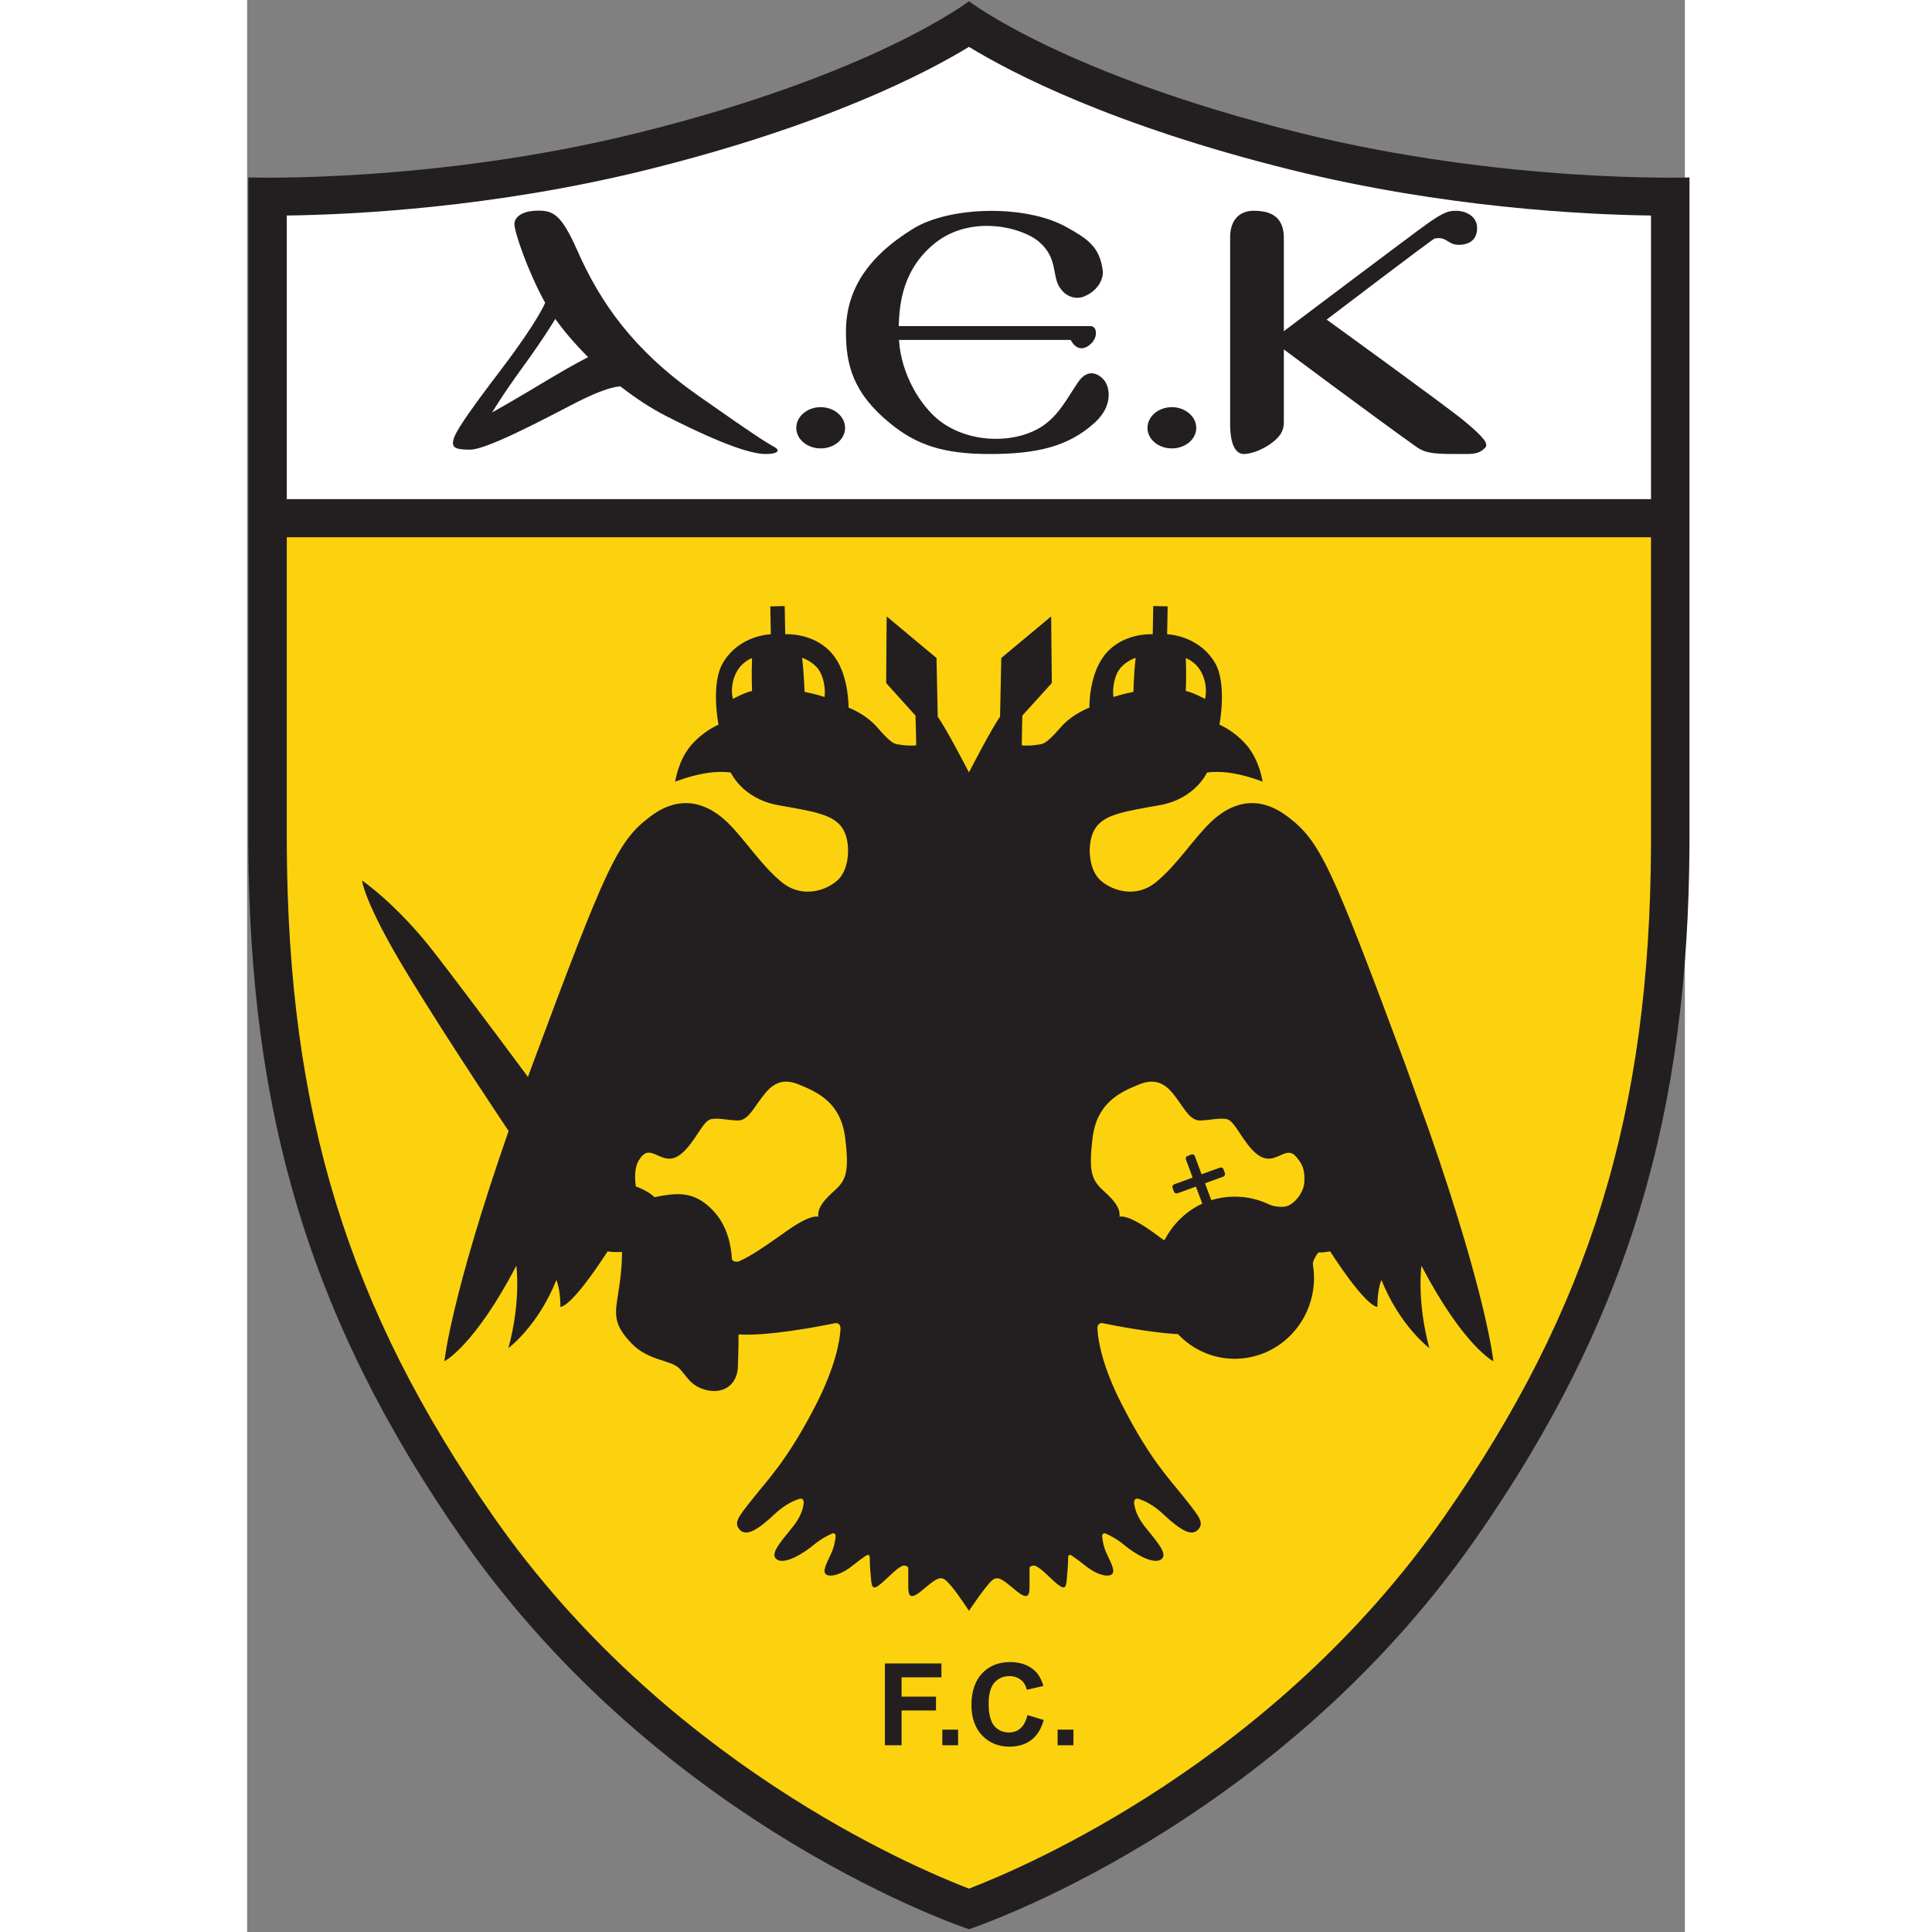 <?xml version="1.0" encoding="UTF-8"?>
<svg xmlns="http://www.w3.org/2000/svg" xmlns:xlink="http://www.w3.org/1999/xlink" width="32px" height="32px" viewBox="0 0 32 43" version="1.1">
<rect x="0" y="0" width="32" height="43" fill="#808080" stroke="none"/>
<g id="surface1">
<path style=" stroke:none;fill-rule:nonzero;fill:rgb(13.725%,12.157%,12.549%);fill-opacity:1;" d="M 27.344 34.246 C 30.797 29.297 32.074 24.688 32.102 18.805 L 32.102 3.949 C 32.102 3.949 27.996 4.086 23.445 2.961 C 18.176 1.656 16.066 0.027 16.066 0.027 C 16.066 0.027 13.953 1.656 8.684 2.961 C 4.133 4.086 0.027 3.949 0.027 3.949 L 0.027 18.805 C 0.055 24.688 1.332 29.297 4.785 34.246 C 9.297 40.715 16.066 42.938 16.066 42.938 C 16.066 42.938 22.832 40.715 27.344 34.246 Z M 27.344 34.246 "/>
<path style=" stroke:none;fill-rule:nonzero;fill:rgb(98.824%,82.353%,5.882%);fill-opacity:1;" d="M 0.914 11.957 L 31.246 11.957 L 31.246 11.98 C 31.246 15.434 31.246 18.805 31.246 18.805 C 31.223 24.777 29.887 29.109 26.641 33.762 C 22.852 39.195 17.336 41.547 16.066 42.035 C 14.797 41.547 9.277 39.195 5.488 33.762 C 2.242 29.109 0.91 24.777 0.883 18.801 C 0.883 18.801 0.883 13.965 0.883 11.957 Z M 0.914 11.957 "/>
<path style=" stroke:none;fill-rule:nonzero;fill:rgb(100%,100%,100%);fill-opacity:1;" d="M 0.883 11.113 C 0.883 8.215 0.883 5.457 0.883 4.797 C 2.355 4.777 5.48 4.625 8.891 3.781 C 12.875 2.793 15.125 1.617 16.066 1.043 C 17.004 1.617 19.254 2.793 23.238 3.781 C 26.648 4.625 29.773 4.777 31.246 4.797 C 31.246 5.457 31.246 8.191 31.246 11.074 L 31.246 11.109 L 0.91 11.109 Z M 0.883 11.113 "/>
<path style=" stroke:none;fill-rule:nonzero;fill:rgb(13.725%,12.157%,12.549%);fill-opacity:1;" d="M 23.719 28.121 C 23.734 28.223 23.746 28.328 23.746 28.438 C 23.746 29.434 22.957 30.242 21.98 30.242 C 21.484 30.242 21.035 30.031 20.715 29.691 L 20.66 29.691 C 20.051 29.648 19.348 29.512 19.059 29.453 C 18.973 29.434 18.918 29.477 18.926 29.582 C 18.941 29.84 19.031 30.41 19.477 31.273 C 20.098 32.492 20.543 32.934 20.863 33.34 C 21.184 33.746 21.309 33.887 21.168 34.043 C 21.023 34.203 20.777 34.062 20.402 33.711 C 20.156 33.477 19.945 33.391 19.836 33.359 C 19.777 33.34 19.734 33.383 19.742 33.457 C 19.754 33.574 19.809 33.766 19.992 33.992 C 20.293 34.363 20.508 34.609 20.332 34.715 C 20.152 34.82 19.742 34.574 19.512 34.379 C 19.367 34.258 19.215 34.18 19.121 34.137 C 19.066 34.109 19.027 34.137 19.031 34.199 C 19.039 34.289 19.062 34.434 19.137 34.59 C 19.262 34.855 19.332 34.996 19.227 35.051 C 19.121 35.102 18.883 35.039 18.621 34.82 C 18.52 34.738 18.426 34.672 18.363 34.629 C 18.305 34.59 18.273 34.602 18.273 34.676 C 18.273 34.746 18.27 34.855 18.254 35.008 C 18.23 35.312 18.242 35.441 17.988 35.219 C 17.797 35.051 17.676 34.91 17.547 34.852 C 17.504 34.832 17.414 34.852 17.414 34.902 C 17.414 34.984 17.414 35.121 17.414 35.246 C 17.414 35.441 17.426 35.656 17.133 35.418 C 16.84 35.18 16.719 35.047 16.574 35.18 C 16.426 35.312 16.066 35.852 16.066 35.852 C 15.918 35.625 15.703 35.312 15.559 35.18 C 15.41 35.047 15.289 35.18 14.996 35.418 C 14.703 35.656 14.715 35.441 14.715 35.246 C 14.715 35.121 14.715 34.984 14.715 34.902 C 14.715 34.852 14.625 34.832 14.582 34.852 C 14.453 34.91 14.332 35.051 14.141 35.219 C 13.887 35.441 13.902 35.312 13.875 35.008 C 13.859 34.855 13.859 34.746 13.859 34.676 C 13.859 34.602 13.824 34.59 13.766 34.629 C 13.703 34.672 13.609 34.738 13.508 34.82 C 13.246 35.039 13.012 35.102 12.902 35.051 C 12.797 34.996 12.867 34.855 12.992 34.59 C 13.066 34.434 13.09 34.289 13.098 34.199 C 13.102 34.137 13.062 34.109 13.008 34.137 C 12.914 34.18 12.762 34.258 12.617 34.379 C 12.387 34.574 11.977 34.82 11.801 34.715 C 11.621 34.609 11.836 34.363 12.137 33.992 C 12.324 33.766 12.375 33.574 12.387 33.457 C 12.395 33.383 12.355 33.34 12.297 33.359 C 12.184 33.391 11.977 33.477 11.727 33.711 C 11.355 34.062 11.105 34.203 10.961 34.043 C 10.82 33.887 10.945 33.746 11.266 33.34 C 11.586 32.934 12.031 32.492 12.656 31.273 C 13.098 30.41 13.191 29.84 13.207 29.582 C 13.211 29.477 13.156 29.434 13.07 29.453 C 12.688 29.531 11.59 29.742 10.938 29.699 C 10.938 29.699 10.938 30.086 10.922 30.43 C 10.91 30.773 10.656 31.023 10.254 30.945 C 9.855 30.863 9.789 30.613 9.602 30.441 C 9.414 30.27 8.934 30.281 8.57 29.914 C 8.211 29.543 8.172 29.332 8.238 28.922 C 8.305 28.512 8.344 28.219 8.344 27.863 C 8.344 27.863 8.305 27.867 8.211 27.867 C 8.117 27.867 8.023 27.852 8.023 27.852 C 7.188 29.141 6.973 29.086 6.973 29.086 C 6.973 28.684 6.883 28.488 6.883 28.488 C 6.477 29.512 5.816 30.004 5.816 30.004 C 6.102 28.945 5.992 28.172 5.992 28.172 C 5.051 29.969 4.391 30.297 4.391 30.297 C 4.391 30.297 4.531 28.871 5.82 25.172 C 5.82 25.172 4.551 23.285 3.57 21.68 C 2.594 20.074 2.559 19.598 2.559 19.598 C 2.559 19.598 3.34 20.125 4.195 21.238 C 5.051 22.348 6.25 23.969 6.25 23.969 C 6.289 23.863 6.328 23.762 6.367 23.652 C 8 19.266 8.246 18.723 8.969 18.176 C 9.688 17.629 10.293 17.922 10.688 18.301 C 11.078 18.68 11.434 19.254 11.898 19.633 C 12.359 20.012 12.914 19.816 13.164 19.57 C 13.41 19.324 13.445 18.73 13.25 18.434 C 13.055 18.133 12.629 18.062 11.828 17.922 C 11.023 17.781 10.766 17.195 10.766 17.195 C 10.766 17.195 10.516 17.152 10.172 17.215 C 9.824 17.277 9.527 17.398 9.527 17.398 C 9.527 17.398 9.59 16.941 9.867 16.605 C 10.145 16.27 10.492 16.129 10.492 16.129 C 10.492 16.129 10.312 15.223 10.59 14.754 C 10.957 14.129 11.656 14.117 11.656 14.117 L 11.645 13.496 L 11.965 13.488 L 11.977 14.117 C 11.977 14.117 12.547 14.074 12.957 14.48 C 13.352 14.871 13.383 15.543 13.387 15.75 C 13.387 15.75 13.758 15.883 14.027 16.191 C 14.375 16.594 14.418 16.555 14.559 16.578 C 14.703 16.605 14.891 16.59 14.891 16.59 C 14.891 16.352 14.875 15.926 14.875 15.926 L 14.223 15.203 L 14.234 13.719 L 15.344 14.645 L 15.371 15.953 C 15.543 16.18 16.066 17.191 16.066 17.191 C 16.066 17.191 16.586 16.18 16.758 15.953 L 16.785 14.645 L 17.895 13.719 L 17.91 15.203 L 17.254 15.926 C 17.254 15.926 17.242 16.352 17.242 16.59 C 17.242 16.59 17.426 16.605 17.57 16.578 C 17.711 16.555 17.754 16.594 18.105 16.191 C 18.371 15.883 18.746 15.75 18.746 15.75 C 18.746 15.543 18.781 14.871 19.172 14.48 C 19.582 14.074 20.156 14.117 20.156 14.117 L 20.168 13.488 L 20.488 13.496 L 20.477 14.117 C 20.477 14.117 21.172 14.129 21.543 14.754 C 21.816 15.223 21.641 16.129 21.641 16.129 C 21.641 16.129 21.988 16.27 22.262 16.605 C 22.539 16.941 22.602 17.398 22.602 17.398 C 22.602 17.398 22.309 17.277 21.961 17.215 C 21.613 17.152 21.363 17.195 21.363 17.195 C 21.363 17.195 21.105 17.781 20.305 17.922 C 19.504 18.062 19.074 18.133 18.879 18.434 C 18.684 18.73 18.719 19.324 18.969 19.57 C 19.219 19.816 19.77 20.012 20.23 19.633 C 20.695 19.254 21.051 18.68 21.445 18.301 C 21.836 17.922 22.441 17.629 23.16 18.176 C 23.883 18.723 24.129 19.266 25.762 23.652 C 25.801 23.762 26.309 25.172 26.309 25.172 C 27.598 28.871 27.738 30.297 27.738 30.297 C 27.738 30.297 27.078 29.969 26.137 28.172 C 26.137 28.172 26.027 28.945 26.312 30.004 C 26.312 30.004 25.656 29.512 25.246 28.488 C 25.246 28.488 25.156 28.684 25.156 29.086 C 25.156 29.086 24.941 29.141 24.105 27.852 C 24.105 27.852 23.945 27.883 23.844 27.875 C 23.844 27.875 23.812 27.906 23.773 27.98 C 23.73 28.055 23.719 28.121 23.719 28.121 M 11.238 14.648 C 11.238 14.648 10.988 14.727 10.863 15.02 C 10.738 15.309 10.812 15.555 10.812 15.555 C 10.812 15.555 11.086 15.406 11.238 15.379 C 11.238 15.379 11.223 15.035 11.238 14.648 M 12.406 15.398 C 12.629 15.441 12.852 15.512 12.852 15.512 C 12.852 15.512 12.891 15.254 12.77 14.992 C 12.656 14.734 12.352 14.641 12.352 14.641 C 12.395 14.984 12.406 15.398 12.406 15.398 M 11.992 27.41 C 12.566 27 12.711 27.082 12.711 27.082 C 12.699 26.922 12.766 26.777 13.047 26.523 C 13.328 26.273 13.406 26.113 13.312 25.336 C 13.219 24.555 12.727 24.316 12.258 24.129 C 11.789 23.945 11.578 24.262 11.402 24.5 C 11.23 24.738 11.121 24.938 10.922 24.938 C 10.723 24.938 10.48 24.871 10.32 24.91 C 10.16 24.949 10.027 25.293 9.773 25.574 C 9.52 25.852 9.348 25.812 9.145 25.719 C 8.945 25.625 8.852 25.613 8.719 25.824 C 8.586 26.035 8.652 26.406 8.652 26.406 C 8.945 26.512 9.066 26.645 9.066 26.645 C 9.547 26.551 9.949 26.484 10.387 26.961 C 10.719 27.32 10.777 27.797 10.789 28.012 C 10.793 28.082 10.895 28.094 10.953 28.07 C 11.203 27.961 11.527 27.742 11.992 27.41 M 20.891 15.379 C 21.043 15.406 21.32 15.555 21.32 15.555 C 21.32 15.555 21.391 15.309 21.266 15.02 C 21.141 14.727 20.891 14.648 20.891 14.648 C 20.91 15.035 20.891 15.379 20.891 15.379 M 19.777 14.641 C 19.777 14.641 19.477 14.734 19.359 14.992 C 19.242 15.254 19.281 15.512 19.281 15.512 C 19.281 15.512 19.504 15.441 19.727 15.398 C 19.727 15.398 19.734 14.984 19.777 14.641 M 21.242 26.742 L 21.117 26.41 L 21.094 26.418 L 20.707 26.559 C 20.676 26.57 20.641 26.555 20.629 26.523 L 20.598 26.438 C 20.586 26.406 20.602 26.371 20.633 26.359 L 21.031 26.215 L 21.043 26.207 L 20.895 25.805 C 20.883 25.773 20.898 25.738 20.93 25.73 L 21.016 25.695 C 21.047 25.684 21.082 25.703 21.094 25.734 L 21.242 26.133 L 21.273 26.125 L 21.652 25.988 C 21.684 25.977 21.719 25.992 21.73 26.023 L 21.762 26.109 C 21.773 26.141 21.758 26.176 21.727 26.188 L 21.344 26.328 L 21.32 26.34 L 21.449 26.684 L 21.461 26.711 C 21.625 26.66 21.801 26.633 21.98 26.633 C 22.262 26.633 22.527 26.699 22.766 26.816 C 22.766 26.816 22.977 26.895 23.145 26.844 C 23.312 26.789 23.52 26.547 23.531 26.301 C 23.543 26.055 23.492 25.938 23.41 25.824 C 23.266 25.621 23.184 25.625 22.984 25.719 C 22.785 25.812 22.609 25.852 22.355 25.574 C 22.102 25.293 21.969 24.949 21.809 24.91 C 21.648 24.871 21.406 24.938 21.207 24.938 C 21.008 24.938 20.898 24.738 20.727 24.5 C 20.555 24.262 20.34 23.945 19.871 24.129 C 19.402 24.316 18.91 24.555 18.816 25.336 C 18.723 26.113 18.805 26.273 19.082 26.523 C 19.363 26.777 19.43 26.922 19.418 27.082 C 19.418 27.082 19.566 27 20.141 27.41 C 20.234 27.48 20.328 27.547 20.41 27.605 L 20.434 27.574 C 20.617 27.23 20.906 26.953 21.258 26.789 Z M 21.242 26.742 "/>
<path style=" stroke:none;fill-rule:nonzero;fill:rgb(13.725%,12.157%,12.549%);fill-opacity:1;" d="M 21.125 9.523 C 21.125 9.777 20.879 9.98 20.582 9.98 C 20.281 9.98 20.039 9.777 20.039 9.523 C 20.039 9.27 20.281 9.062 20.582 9.062 C 20.879 9.062 21.125 9.27 21.125 9.523 Z M 21.125 9.523 "/>
<path style=" stroke:none;fill-rule:nonzero;fill:rgb(13.725%,12.157%,12.549%);fill-opacity:1;" d="M 13.309 9.523 C 13.309 9.777 13.066 9.98 12.766 9.98 C 12.465 9.98 12.223 9.777 12.223 9.523 C 12.223 9.27 12.465 9.062 12.766 9.062 C 13.066 9.062 13.309 9.27 13.309 9.523 Z M 13.309 9.523 "/>
<path style=" stroke:none;fill-rule:nonzero;fill:rgb(13.725%,12.157%,12.549%);fill-opacity:1;" d="M 18.809 7.621 C 18.68 7.766 18.48 7.84 18.328 7.566 L 14.508 7.566 C 14.555 8.324 14.98 9.027 15.41 9.363 C 16.094 9.891 17.141 9.875 17.723 9.469 C 18.082 9.219 18.266 8.84 18.496 8.504 C 18.723 8.172 18.977 8.332 19.086 8.477 C 19.191 8.621 19.285 9.02 18.871 9.402 C 18.266 9.957 17.535 10.105 16.52 10.105 C 15.504 10.105 14.902 9.906 14.316 9.426 C 13.473 8.742 13.328 8.102 13.328 7.383 C 13.328 6.496 13.77 5.738 14.824 5.09 C 15.637 4.59 17.32 4.547 18.23 5.051 C 18.688 5.305 18.977 5.484 19.043 6.02 C 19.066 6.188 18.953 6.465 18.629 6.598 C 18.465 6.668 18.215 6.625 18.07 6.371 C 17.922 6.121 18.031 5.738 17.641 5.395 C 17.262 5.055 16.121 4.77 15.316 5.406 C 14.602 5.977 14.516 6.734 14.504 7.258 L 18.773 7.258 C 18.906 7.258 18.941 7.469 18.809 7.621 Z M 18.809 7.621 "/>
<path style=" stroke:none;fill-rule:nonzero;fill:rgb(13.725%,12.157%,12.549%);fill-opacity:1;" d="M 7.207 9.02 C 6.359 9.461 5.301 10.008 4.961 10.008 C 4.641 10.008 4.551 9.965 4.59 9.797 C 4.625 9.629 4.855 9.273 5.676 8.195 C 6.492 7.117 6.633 6.738 6.633 6.738 C 6.254 6.059 5.941 5.145 5.949 4.98 C 5.961 4.785 6.199 4.688 6.469 4.688 C 6.797 4.688 6.984 4.75 7.34 5.555 C 7.863 6.746 8.602 7.797 10.039 8.805 C 11.32 9.707 11.598 9.875 11.73 9.945 C 11.863 10.016 11.836 10.105 11.543 10.105 C 11.25 10.105 10.645 9.93 9.352 9.273 C 8.988 9.09 8.637 8.855 8.312 8.602 C 8.312 8.602 8.07 8.566 7.207 9.02 M 7.59 7.949 C 7.289 7.648 7.039 7.352 6.859 7.098 C 6.859 7.098 6.609 7.52 6.145 8.156 C 5.684 8.789 5.453 9.18 5.453 9.18 C 5.453 9.18 6.004 8.871 6.707 8.445 C 7.273 8.105 7.59 7.949 7.59 7.949 Z M 7.59 7.949 "/>
<path style=" stroke:none;fill-rule:nonzero;fill:rgb(13.725%,12.157%,12.549%);fill-opacity:1;" d="M 26.035 9.953 C 26.262 10.113 26.516 10.105 27.133 10.105 C 27.402 10.105 27.465 10.051 27.555 9.965 C 27.641 9.875 27.508 9.719 27.082 9.363 C 26.652 9.012 24.027 7.113 24.027 7.113 C 24.027 7.113 26.387 5.316 26.43 5.309 C 26.703 5.254 26.715 5.449 26.965 5.449 C 27.215 5.449 27.383 5.324 27.375 5.059 C 27.367 4.797 27.098 4.691 26.918 4.691 C 26.742 4.691 26.637 4.715 26.254 4.988 C 25.871 5.262 23.074 7.371 23.074 7.371 L 23.074 5.297 C 23.074 4.805 22.762 4.691 22.402 4.691 C 22.047 4.691 21.863 4.945 21.879 5.332 L 21.879 9.391 C 21.871 9.938 22.023 10.105 22.184 10.105 C 22.344 10.105 22.574 10.016 22.754 9.895 C 22.93 9.77 23.082 9.637 23.074 9.383 L 23.074 7.777 C 23.074 7.777 25.055 9.258 26.035 9.953 Z M 26.035 9.953 "/>
<path style=" stroke:none;fill-rule:nonzero;fill:rgb(13.725%,12.157%,12.549%);fill-opacity:1;" d="M 14.195 38.844 L 14.195 37.023 L 15.453 37.023 L 15.453 37.332 L 14.566 37.332 L 14.566 37.762 L 15.332 37.762 L 15.332 38.07 L 14.566 38.07 L 14.566 38.844 Z M 14.195 38.844 "/>
<path style=" stroke:none;fill-rule:nonzero;fill:rgb(13.725%,12.157%,12.549%);fill-opacity:1;" d="M 15.473 38.844 L 15.473 38.496 L 15.824 38.496 L 15.824 38.844 Z M 15.473 38.844 "/>
<path style=" stroke:none;fill-rule:nonzero;fill:rgb(13.725%,12.157%,12.549%);fill-opacity:1;" d="M 17.367 38.172 L 17.73 38.281 C 17.676 38.48 17.582 38.629 17.453 38.727 C 17.324 38.824 17.16 38.875 16.965 38.875 C 16.719 38.875 16.516 38.789 16.359 38.625 C 16.203 38.461 16.121 38.234 16.121 37.949 C 16.121 37.645 16.203 37.41 16.359 37.242 C 16.52 37.074 16.727 36.992 16.984 36.992 C 17.211 36.992 17.395 37.059 17.535 37.188 C 17.617 37.266 17.68 37.379 17.723 37.523 L 17.355 37.609 C 17.332 37.516 17.289 37.441 17.219 37.387 C 17.148 37.332 17.066 37.305 16.965 37.305 C 16.828 37.305 16.719 37.355 16.633 37.449 C 16.547 37.547 16.504 37.703 16.504 37.922 C 16.504 38.152 16.547 38.316 16.629 38.414 C 16.715 38.512 16.824 38.559 16.957 38.559 C 17.059 38.559 17.145 38.527 17.215 38.465 C 17.285 38.402 17.336 38.305 17.367 38.172 Z M 17.367 38.172 "/>
<path style=" stroke:none;fill-rule:nonzero;fill:rgb(13.725%,12.157%,12.549%);fill-opacity:1;" d="M 18.039 38.844 L 18.039 38.496 L 18.391 38.496 L 18.391 38.844 Z M 18.039 38.844 "/>
</g>
</svg>
